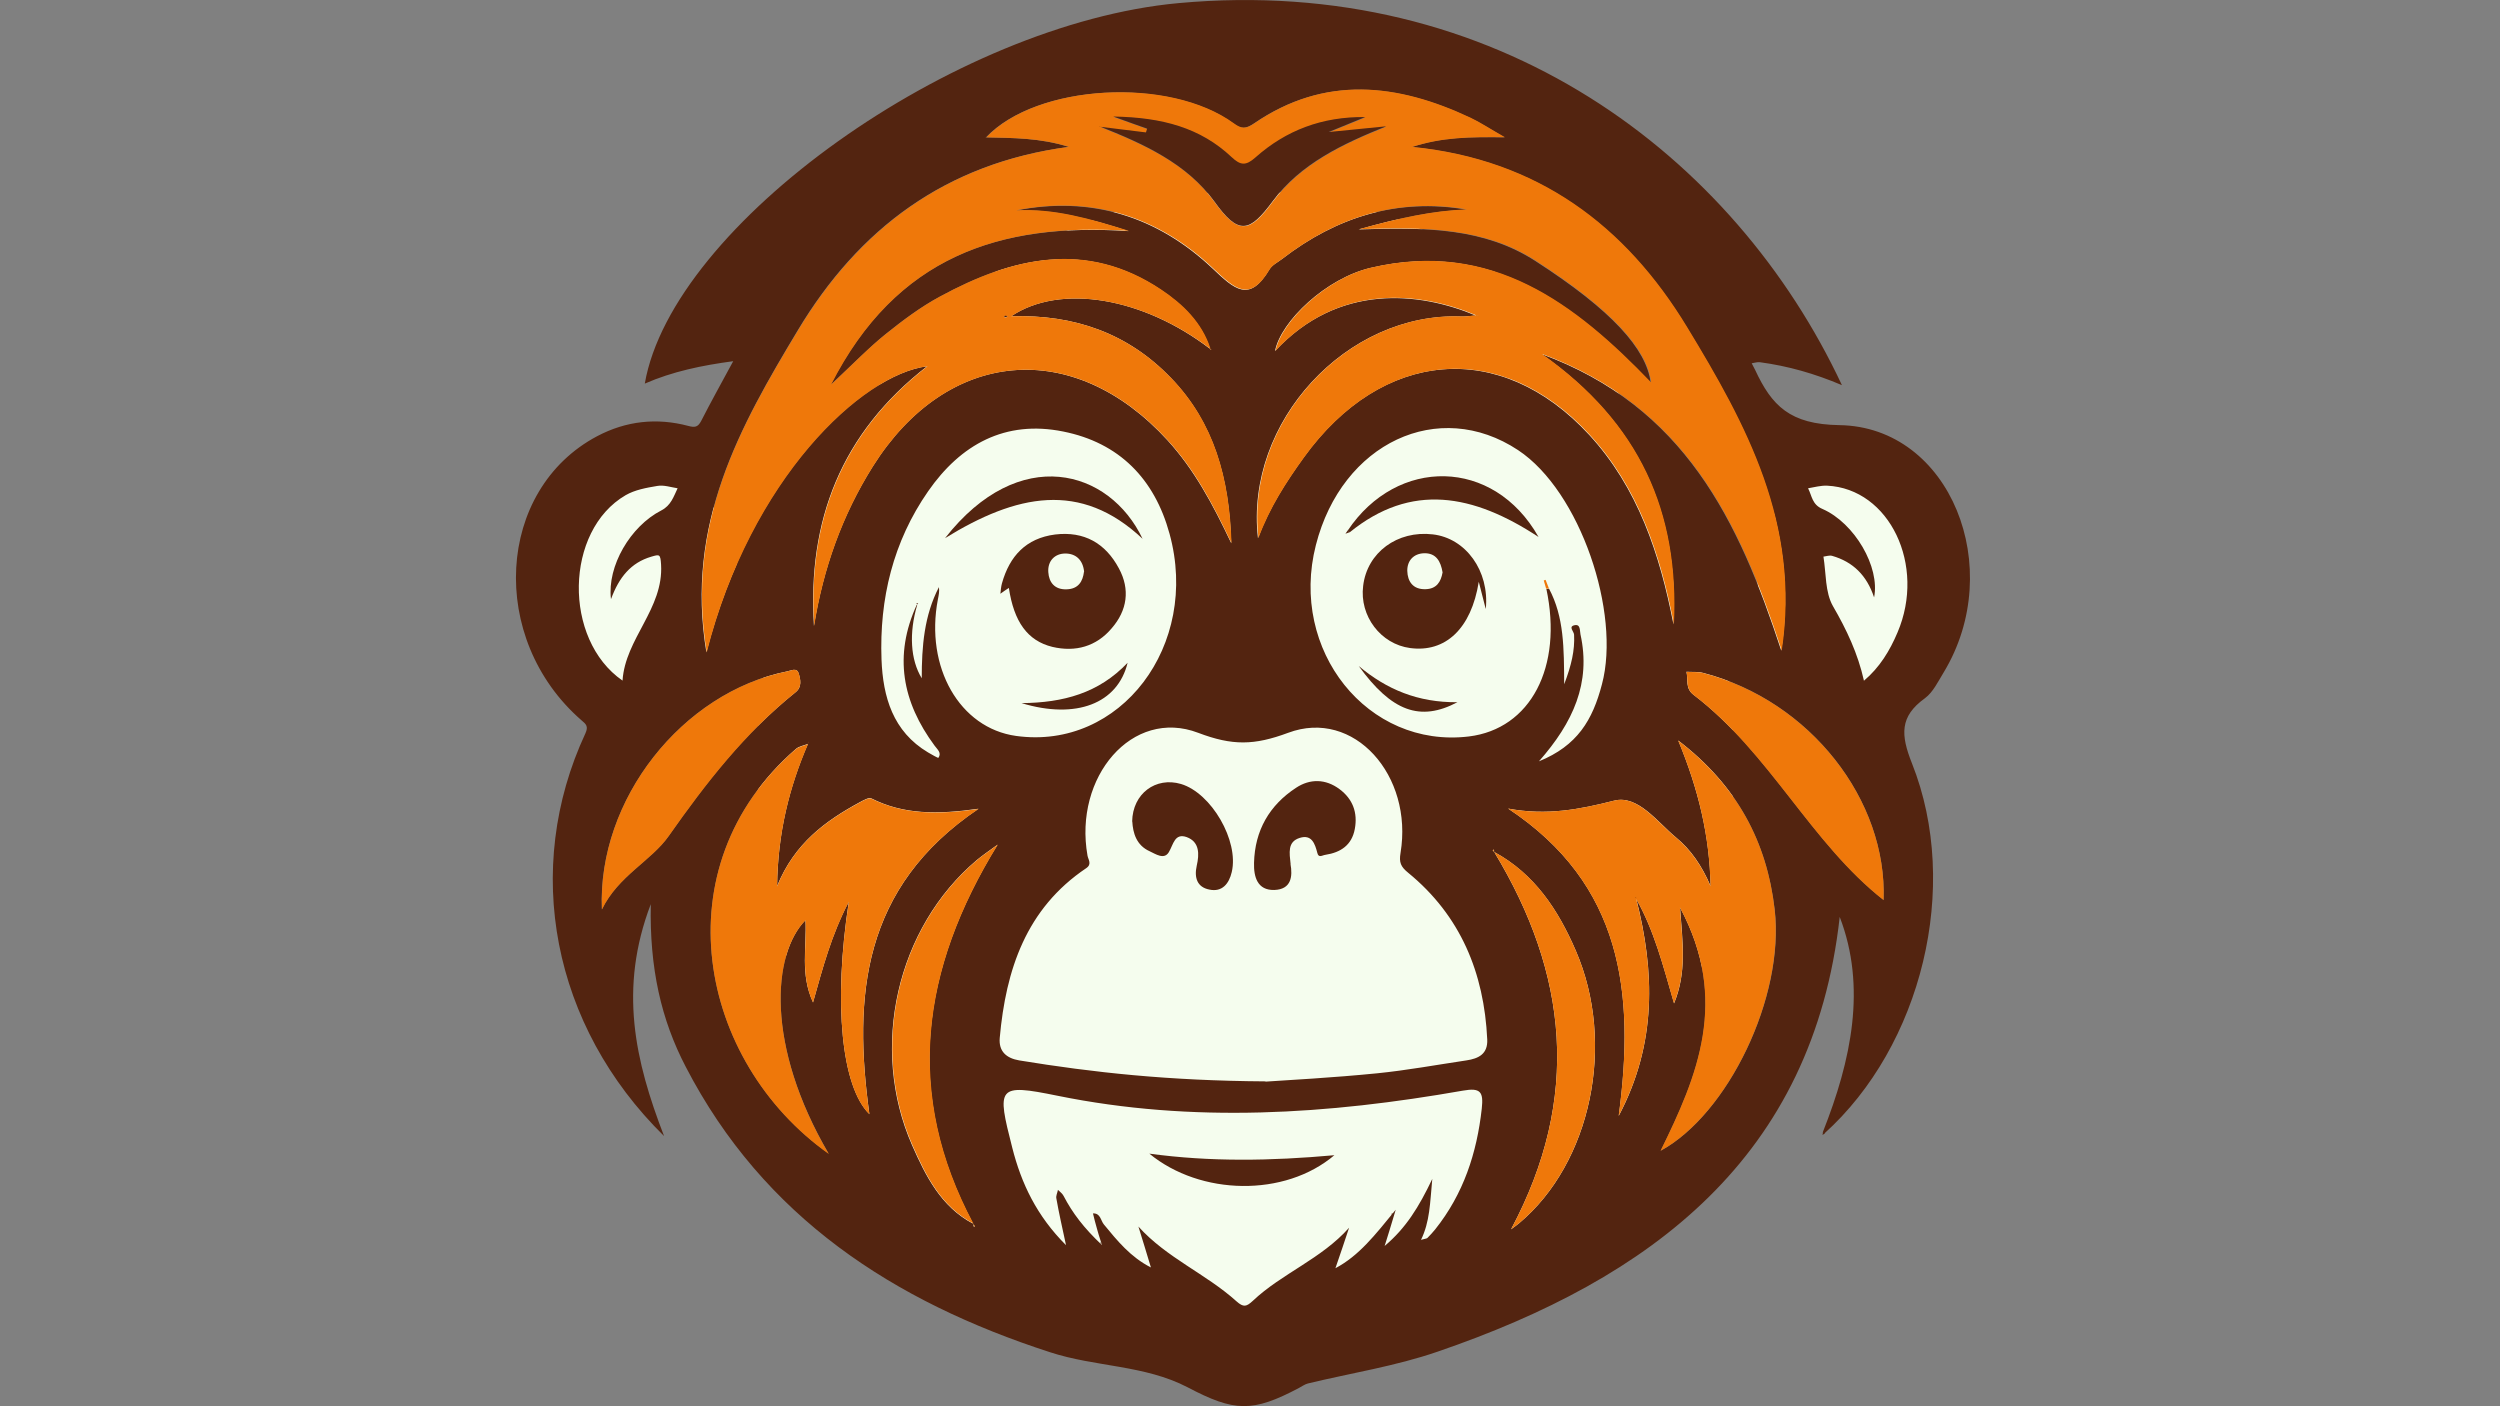 <?xml version="1.0" encoding="UTF-8"?>
<svg xmlns="http://www.w3.org/2000/svg" version="1.1" viewBox="0 0 1920 1080">
  <rect x="0" y="0" width="1920" height="1080" fill="#808080" stroke="none"/>
  <defs>
    <style>
      .cls-1 {
        fill: #532410;
      }

      .cls-2 {
        fill: #ef780a;
      }

      .cls-3 {
        fill: #f5fdee;
      }
    </style>
  </defs>
  <!-- Generator: Adobe Illustrator 28.7.1, SVG Export Plug-In . SVG Version: 1.2.0 Build 142)  -->
  <g>
    <g id="Layer_1">
      <g id="Layer_1-2" data-name="Layer_1">
        <ellipse class="cls-3" cx="956.6" cy="585.6" rx="375.1" ry="438.9"/>
        <ellipse class="cls-3" cx="503.2" cy="452.2" rx="64.7" ry="86.7"/>
        <ellipse class="cls-3" cx="1414.5" cy="445.3" rx="64.7" ry="86.7"/>
        <g id="Layer_1-2">
          <g>
            <path class="cls-1" d="M1400,869.3c21.9-55.3,33.6-111.3,12.9-165.1-20.5,184.8-144.9,277.7-308.9,333.9-32.2,11.1-66.4,16.4-99.5,24.4-2.4.6-4.7,2.3-7,3.5-35.5,18.8-49.4,18.4-85.3-.5-33.1-17.3-71.1-15.6-105.8-27-120.3-39-219.9-103.7-279.7-219.1-19-36.4-27.9-75.9-26.9-125-24.8,65-12.1,120.3,10.2,178.1-86.1-84.7-108.9-205-60.4-309.3,2.4-5.3.6-7-3-10-72.1-62.7-65.6-177.1,12-218.2,22.3-11.8,45.9-14.3,70-7.9,5.2,1.4,7.4.9,9.9-3.8,7.6-14.9,15.8-29.6,24.6-45.9-24,3.2-46.6,7.9-67.9,17.2C516.4,172.5,732.6,18.3,905,2.4c244.3-22.5,427.2,117.4,509.6,293.4-20.7-8.8-41.3-14.7-62.9-17.6-2-.3-4.3.5-6.4.8.9,1.7,1.8,3.3,2.6,5,12.8,27.6,26.7,41.9,64.7,42.5,85.3,1.2,128.5,109.9,80.2,189.8-4.3,7-8.2,15.3-14.4,19.9-19.6,14.1-18.7,28.2-10,50.1,37.7,94.8,7.3,217.1-67.4,284.3-.5-.5-.9-.8-1.4-1.2h.5ZM747.4,939.6c0,.8.3,1.7.5,2.6.3,0,.6-.3.8-.3-.5-.8-.9-1.4-1.4-2.1-53-99.3-40.4-195,18.8-291.1-7.3,5.3-11.8,8.4-15.9,11.8-61.7,52.1-82.6,144.3-49.7,219.1,10.5,23.8,22.2,47.1,46.6,60.1h0l.3-.2ZM1147.5,654.3c0-.6,0-1.2-.2-1.8-.3,0-.6.3-.9.5.5.5.8.9,1.2,1.4,56.5,93.2,66.8,188.8,12.9,289.7,3.6-2.7,4.9-3.5,6.1-4.6,55.4-46.3,74.6-137.9,43.6-209.4-13.5-31.3-31.6-58.9-62.7-75.8h0ZM1256.5,690.1c13.8,24.3,20.7,51.2,29.2,80.5,9.7-23.8,6.7-45.6,4.6-73.6,38.1,71.1,13.4,129.5-14.9,186.8,51.6-28.1,95.4-118.1,87.6-185.3-6.1-51.9-28.7-95.1-74.1-129.8,15.6,37.8,24,73,24.9,111.9-6.8-15.8-15.2-28.1-26.7-37.5-14.4-12-29.3-32.8-47.4-28.2-26.4,6.7-51.6,11.7-81.4,6.1,87.6,58,97.6,141.4,84.9,236,29.5-55.9,27.6-111,13.4-167h0v.3ZM620.7,571.2c-3.2,1.4-7.1,1.8-9.6,4.1-104.2,90.7-74.9,239.8,25.4,310.7v.3c.2,0,0-.2,0-.2-48.7-83.2-43.4-153.7-17.9-179.5,1.1,20.5-4.3,41.3,5.8,63.2,7.6-27,14-51.5,27.5-77.4-12.1,78.4-5.5,142.4,15.8,163.2-12.5-90.4-5.6-174.2,83.8-234.5-32,4.6-57.9,4.4-82.2-7.9-2-1.1-6.1,1.4-9,2.9-26.3,14.3-50,31.4-63.5,64.4.6-41.2,9.3-75.9,23.8-109.5,0-.5.2-1.1.3-1.5,0,.6,0,1.1-.3,1.7h0ZM704.1,464.6h.3c-6.4,21.7-5.2,42.1,3.5,56.3,0-24.3,1.8-48.1,13.2-70,.5,3.2-.2,6.4-.8,9.4-10,52.1,16.7,98.9,60.1,104.9,80,11.1,141.4-69.5,117.8-155.3-11.5-42.1-38.6-69.9-81.7-78.5-44.5-9-78.7,9.9-103.7,45.9-26.9,38.7-37.5,82.6-35.8,129.2,1.1,28.7,8.7,55.3,35.8,71.4,2.6,1.5,7.6,4.4,7.9,4.1,2.7-3.9-.9-6.5-2.9-9.3-24.9-33.6-31.6-69.2-13.7-108.3h0l-.2.2ZM1189.6,452c11.7,21.9,11.5,45.9,11.7,73.5,5.6-14.7,8.2-26,7.6-38,0-2.4-4.6-6.2.2-7.3,4.9-1.2,4.1,4.3,4.7,7,8.2,37.2-5.6,67.7-31.9,97.5,29.5-12,41.2-31.6,48.4-59.2,14.6-54.7-16.6-148.2-64.4-179.8-61-40.4-135.3-5.6-155.3,72.9-20.7,80.9,39.8,156.4,117.5,147,47.4-5.8,72.3-53.3,59.5-113.4h2v-.2ZM757.2,105.5c20.5.5,41.2.3,63.5,7.3-94.6,12.6-161.3,62.9-208,140.8-44.2,73.6-86.7,148.5-70.2,247.4,34-133.3,119.2-213.5,169.5-219.7-66.1,51.3-92,118.7-86.9,199.4,7-43.7,21.4-84.7,45.1-122.4,57.2-91,154.1-99.3,226.4-20.2,20.5,22.5,34.6,48.7,49,79.1-1.5-50.3-13.4-92.6-46.3-126.9-32.8-34.2-74-48.9-122.8-47.4,38-25.5,101.7-14.3,152.9,25.1,0,.3.2.5.3.8h.5c-.3-.3-.6-.5-.9-.8-6.5-20.2-21.3-34.3-37.8-45.4-57.4-38.4-114.3-24.9-169.9,5.3-14.7,7.9-28.4,18.2-41.5,28.7-12.9,10.5-24.6,22.6-42.2,39,50.3-98.6,129.7-124.7,228.8-118.1-30.2-9.6-57.6-17.3-86.6-15.8,58-11.5,109,4.7,151.1,44.5,17,16.1,28.2,26.6,43.6.8,2-3.5,6.4-5.5,9.9-8.2,41.9-32.3,88.7-46.8,141.5-37.8-26.1.9-51.3,6.4-82.8,15.2,51.6-1.8,96.6-1.1,135.8,24.3,58.6,37.8,85.2,67.4,88.5,93.4-58.2-60.6-122.4-109.8-214.9-88.2-34.3,7.9-69.2,41-73.6,63.9,48.7-52.4,111-45.4,154.1-27.3h0c-3.5.3-7.1.9-10.8.8-88.1-3.6-166.6,80.9-156.4,170.2,8.8-23.5,21.4-43,35.1-62,60-83.2,151.1-91.3,219.3-17.3,37.2,40.4,54.2,91.3,64.7,145.5,4.1-85.9-26.1-154.4-101.4-207.6,109.6,40.2,151.4,127.6,184.2,227.8,14.7-97.2-27.3-173.7-72.6-248.3-47.4-78.1-115-128.9-211.1-138.5,22.9-7.6,44.3-7.9,71.1-7.4-11.8-6.8-18.8-11.5-26.4-15-56-26.4-111.8-32.8-166,4.3-6.5,4.4-9.9,4.4-15.8,0-49.7-36.1-151.5-30.2-190.1,10.8,0,.2-.3.5-.5.6,0-.2.3-.5.3-.6h0l.3.3ZM971.8,830.7c17.5-1.2,51.8-3,85.8-6.4,22.9-2.3,45.7-6.5,68.5-9.9,9.6-1.4,16.6-5,16.1-16.1-2.4-51.2-20.5-95.1-60.7-128-5.8-4.7-7.1-8-5.9-15.2,9.9-59.5-35.8-111.2-86.3-92.3-26.1,9.7-42.8,10-69.1,0-50.6-19.3-95.7,33.9-85,94.3.5,3,3.6,6.5-.9,9.6-46.3,31.1-61.8,78.1-66.5,130.4-.9,10.3,5,15.6,15,17.3,56.9,9.3,114.3,15.6,189.1,16.1h0v.2ZM1091.3,952.2c3.2-.9,4.4-.9,5-1.5,2.1-2.1,4.1-4.3,5.9-6.5,21.7-27.2,32-58.5,35.8-92.8,1.4-12.8-.9-16.2-14.4-13.8-103.6,18.2-207.1,25.2-311.6,3.9-46.2-9.4-46.6-7-34.6,39.9,7,27.6,18.8,52.4,41.3,74.9-3-14-5.5-24.9-7.4-35.8-.5-2.1.8-4.4,1.2-6.7,1.5,1.5,3.3,2.7,4.3,4.6,6.8,13.1,15.5,24.6,29.5,37.8-2.3-7.3-3.2-10-3.9-12.8-1.1-3.8-2.1-7.7-3-11.5,5.8-.3,5.9,5.5,8.4,8.5,10.3,12.5,20.5,25.1,36.1,33-3.3-11.2-6.5-21.3-9.6-31.4,21.7,24.1,51.9,36.3,75.3,57.4,5.5,4.9,7.7,4.1,12.5-.3,22.3-21.1,52.7-32.2,74-56.2-3.3,10.2-6.8,20.2-10.5,31.1,18.2-9.7,30.1-25.1,46.3-44.9-3.8,12.8-5.8,19.3-8.5,27.8,16.4-13.8,26.3-29.9,36.6-51.5-1.8,18.8-1.8,32.8-8.8,47.1h0l.3-.2ZM462.3,698.3c12.5-25.7,37.8-37.2,51.2-56.2,28.5-40.8,58.5-79.3,97.5-110.5,5-3.9,3.9-9.7,2.3-14.6-1.4-4.4-5.6-2-8.7-1.4-80.6,16.1-145.8,98.4-142.4,182.7h.2ZM1446.6,691.3c2.9-76.7-56.3-153.1-138.5-174.5-4.1-1.1-8.5-.6-12.9-.9,1.4,6.1-1.2,12.8,5.6,17.8,58.5,44.6,89.9,113.6,145.8,157.5h0v.2ZM469.2,459.9c-2.9-25.2,14.9-55.7,38.7-67.9,7.4-3.8,9.4-10.5,12.5-17-5.2-.8-10.6-2.7-15.6-1.8-8.4,1.4-17.2,3-24.3,7.1-46.8,27.2-48.3,110.7-2.4,142.4,2.1-32.3,31.6-55.1,29.6-89.1-.5-8.2-1.2-7.9-7.4-6.1-15.8,4.6-24.9,15.9-31,32.5h0v-.2ZM1431.5,522.8c12.1-10.2,19.9-23.1,25.8-37.1,22-51.5-6.1-110.4-54.1-112.7-4.9-.2-9.7,1.2-14.6,2,3,5.8,3,12.5,11.1,15.9,24.6,10.8,44.3,44.6,39.6,67.9-5.6-16.9-16.2-27.3-32.2-31.9-2-.6-4.4.3-6.7.6,2.1,12.8,1.2,27.3,7.3,38,10.5,18.1,19.1,36.3,23.8,57.2h-.2ZM845.9,954.2c-.2,0-.3-.3-.6-.3v1.2c.2,0,.5,0,.6-.3v-.6h0Z"/>
            <path class="cls-1" d="M1401.4,870.5l-1.7,1.2c0-.8.3-1.5.5-2.3.5.3.9.8,1.4,1.2h0l-.2-.2Z"/>
            <path class="cls-2" d="M929.6,268c-51.2-39.3-115.1-50.6-152.9-25.1,48.9-1.5,89.9,13.4,122.8,47.4,33,34.2,44.8,76.7,46.3,126.9-14.4-30.5-28.5-56.8-49-79.1-72.3-79.1-169.2-70.8-226.4,20.2-23.5,37.5-38.1,78.5-45.1,122.4-5-80.6,21-148.2,87-199.4-50.4,6.2-135.6,86.4-169.5,219.7-16.6-98.9,25.8-173.7,70.2-247.4,46.8-77.7,113.4-128.2,208-140.8-22.3-7-43-6.8-63.5-7.3h0c38.7-41,140.6-46.9,190.1-10.8,5.9,4.4,9.4,4.4,15.8,0,54.2-37.1,109.9-30.7,166-4.3,7.4,3.5,14.4,8.2,26.4,15-26.7-.3-48,0-71.1,7.4,96.3,9.6,163.7,60.3,211.1,138.5,45.3,74.6,87.2,151.1,72.6,248.3-32.8-100.1-74.6-187.5-184.2-227.8,75.3,53,105.5,121.6,101.4,207.6-10.5-54.2-27.5-105.1-64.7-145.5-68-74-159.3-65.8-219.3,17.3-13.7,19-26.3,38.4-35.1,62-10.3-89.3,68.3-173.9,156.4-170.2,3.5.2,7.1-.6,10.8-.9,1.8.6,3.6,1.1.2,0,3.6.2,1.7,0-.2,0-43-18.1-105.2-25.2-154.1,27.3,4.6-22.9,39.5-56,73.6-63.9,92.6-21.6,156.7,27.6,214.9,88.2-3.3-25.8-29.9-55.6-88.5-93.4-39.2-25.4-84.1-26.1-135.8-24.3,31.4-8.7,56.8-14.3,82.8-15.2-52.8-9-99.6,5.5-141.5,37.8-3.3,2.6-7.7,4.7-9.9,8.2-15.3,25.8-26.6,15.3-43.6-.8-42.1-39.8-93.1-56-151.1-44.5,28.9-1.5,56.2,6.2,86.6,15.8-99.2-6.5-178.7,19.6-228.8,118.1,17.6-16.6,29.2-28.7,42.2-39,13.1-10.5,26.7-20.7,41.5-28.7,55.6-30.2,112.4-43.7,169.9-5.3,16.6,11.1,31.3,25.2,37.8,45.4h0l-.2-.2ZM844.4,97.3c33.9,13.4,67.3,28.5,88.2,57.6,18.8,26.1,27.2,24,44.9,0,21.4-28.9,53.9-44.2,87.2-57.6-12.8,1.2-25.5,2.6-44.2,4.4,12.6-5.2,19.6-8,28.1-11.5-33.1-.6-60.9,10.2-84.3,31-7.4,6.7-11.7,6.1-18.4-.3-24-22.5-53.3-30.7-90.8-31.1,12,4.3,19,6.7,26,9.3-.3.9-.6,2-.9,2.9-11.8-1.5-23.8-2.9-35.7-4.4h0l-.2-.2ZM772.4,243.8c.5-.2,1.1-.5,1.5-.6-.5-.3-1.1-.6-1.5-.6s-1.1.3-1.5.6c.5.3,1.1.5,1.5.8h0v-.2Z"/>
            <path class="cls-2" d="M636.4,886.2c-100.1-71.1-129.5-220.2-25.4-310.7,2.4-2.1,6.4-2.7,9.6-4.1h0c-14.4,33.4-23.2,68.2-23.8,109.3,13.4-33,37.1-50.1,63.5-64.4,2.7-1.5,7-3.9,9-2.9,24.3,12.1,50.1,12.5,82.2,7.9-89.6,60.1-96.3,144.1-83.8,234.5-21.3-20.8-27.9-84.7-15.8-163.2-13.4,25.8-19.9,50.4-27.5,77.4-10-21.9-4.6-42.7-5.8-63.2-25.5,26-30.8,96.3,17.9,179.5h0v-.2Z"/>
            <path class="cls-2" d="M1256.5,690c14.3,56,16.2,111.2-13.4,167,12.8-94.6,2.7-178-84.9-236,29.6,5.6,55,.6,81.4-6.1,18.1-4.6,32.8,16.2,47.4,28.2,11.4,9.4,19.9,21.7,26.7,37.5-.9-38.9-9.1-74.1-24.9-111.9,45.4,34.8,68.2,77.9,74.1,129.8,7.7,67.3-36,157.3-87.6,185.3,28.2-57.2,53-115.9,14.9-186.8,2.1,28.1,5.2,49.8-4.6,73.6-8.5-29.3-15.3-56.3-29.2-80.5-.2-.3-.3-.8-.5-1.1.2,0,.5,0,.5.3v.8h0v-.3Z"/>
            <path class="cls-2" d="M462.3,698.3c-3.5-84.3,61.7-166.6,142.4-182.7,3-.6,7.1-3,8.7,1.4,1.5,4.9,2.6,10.6-2.3,14.6-38.9,31.3-68.8,69.7-97.5,110.5-13.4,19.1-38.7,30.5-51.2,56.2h-.2Z"/>
            <path class="cls-2" d="M1446.6,691.3c-55.9-43.9-87.3-112.8-145.8-157.5-6.7-5.2-4.1-11.8-5.6-17.8,4.3.3,8.8-.2,12.9.9,82.2,21.4,141.4,97.8,138.5,174.5h0v-.2Z"/>
            <path class="cls-2" d="M1147.5,654.3c31.1,16.7,49.2,44.5,62.7,75.8,31,71.5,11.7,163.1-43.6,209.4-1.2,1.1-2.6,1.8-6.1,4.6,53.9-101,43.6-196.5-12.9-289.7h-.2Z"/>
            <path class="cls-2" d="M747.4,939.6c-24.6-13.1-36.1-36.3-46.6-60.1-33-74.9-12-167,49.7-219.1,4.1-3.5,8.7-6.4,15.9-11.8-59.2,96.1-71.8,191.6-18.8,291.1h-.2Z"/>
            <path class="cls-2" d="M1187.4,452l-1.8-6.2c.5-.2.9-.3,1.4-.5.9,2.3,1.7,4.4,2.6,6.7h-2.1Z"/>
            <path class="cls-2" d="M747.4,939.6c.5.8.9,1.4,1.4,2.1-.3,0-.6.3-.8.3,0-.8-.3-1.7-.5-2.6h0l-.2.2Z"/>
            <path class="cls-2" d="M620.7,571.2c0-.6,0-1.1.3-1.7,0,.5-.2,1.1-.3,1.5h0v.2Z"/>
            <path class="cls-2" d="M1147.5,654.3c-.5-.5-.8-.9-1.2-1.4.3,0,.6-.3.9-.5,0,.6,0,1.2.2,1.8h.2Z"/>
            <path class="cls-2" d="M757.2,105.5c0,.2-.3.5-.3.6,0-.2.3-.5.5-.6h-.2Z"/>
            <path class="cls-2" d="M929.6,268c.3.3.6.5.9.8h-.5c-.2-.2-.3-.5-.3-.8h-.2Z"/>
            <polygon class="cls-2" points="636.4 886.2 636.5 886.3 636.4 886.2 636.4 886.2"/>
            <path class="cls-1" d="M844.4,97.3c11.8,1.5,23.8,2.9,35.7,4.4.3-.9.6-2,.9-2.9-7-2.4-13.8-4.9-26-9.3,37.7.6,67,8.7,90.8,31.1,6.8,6.4,10.9,7,18.4.3,23.4-20.8,51.2-31.4,84.3-31-8.4,3.5-15.5,6.4-28.1,11.5,18.7-1.8,31.4-3.2,44.2-4.4-33.3,13.4-65.9,28.7-87.2,57.6-17.9,24.1-26.1,26.3-44.9,0-21-29-54.2-44.2-88.2-57.6h0l.2.2Z"/>
            <path class="cls-1" d="M1133.7,242.3c2,0,3.8.2.2,0,3.5,1.1,1.7.5-.2,0h0Z"/>
            <path class="cls-1" d="M772.4,243.8c-.5-.3-1.1-.5-1.5-.8.5-.2,1.1-.6,1.5-.6s1.1.5,1.5.6c-.5.2-1.1.5-1.5.6h0v.2Z"/>
            <path class="cls-1" d="M991.1,663.5c1.7,9.4.8,19.6-12.5,20-12.9.3-15.8-10-15.5-20.8.6-24.9,11.8-44.3,32.3-57.7,10.6-7,22.6-7,33.4,1.1,10.2,7.6,14,18.1,11.7,30.5-2.3,12.5-10.9,18.1-22.6,19.9-2.4.3-5.2,2.7-6.2-1.5-1.8-7-4.3-14.4-13.5-11.5-9.6,3-7.9,11.5-7,20.2h0l-.2-.2Z"/>
            <path class="cls-1" d="M869.5,631c.3-21.6,18.2-34.6,37.5-28.9,23.4,7,44.6,43.7,39,67.6-2.1,9-7.4,15.6-17.2,13.5-9.3-1.8-11.8-9-9.7-18.4,2-8.7,2.3-18.2-7.7-21.9-9.3-3.3-10.2,5.6-13.7,11.5-3.6,6.2-10.3,1.4-14.7-.6-10.3-4.6-12.9-14.1-13.4-22.9h-.2Z"/>
            <path class="cls-1" d="M1024.8,887.2c-38.1,32.3-102.8,31.1-142.1-1.2,47.1,6.4,93.4,5.6,142.1,1.2Z"/>
            <path class="cls-1" d="M1069.3,931.7c.2.5.5.9.6,1.4,0,.2-.5.5-.6.6-.2-.5-.5-.9-.6-1.4,0-.2.5-.5.6-.6h0Z"/>
            <path class="cls-1" d="M1141,467.5c-1.7-6.7-3-12-5.3-20.7-5.8,36.3-25.8,54.5-52.7,50.9-22.6-3-39-24.6-36.1-47.7,3-25.7,26.3-42.8,53.5-39.6,25.2,2.9,43.6,27.9,40.7,57.2h0v-.2ZM1107.9,439.6c-1.4-8.5-5-15-14.3-14.7-7.9.3-12.9,5.6-12.8,13.5.2,8.2,4.4,14.4,14,14.1,8.5-.2,11.8-5.6,13.1-12.9h0Z"/>
            <path class="cls-1" d="M1035.1,407.4c37.8-56.5,111.9-56.2,146.5,5-50.3-33.1-97.8-41.9-145-3.6-.5-.5-1.1-.9-1.5-1.4h0Z"/>
            <path class="cls-1" d="M1119.3,539.3c-28.7,15.2-50.6,7-75.8-27.8,21.3,17.9,45.4,28.1,75.8,27.8Z"/>
            <path class="cls-1" d="M1036.6,408.7c-1.1.5-2.3.8-3.3,1.2.6-.9,1.2-1.8,1.8-2.6.5.5,1.1.9,1.5,1.4h0Z"/>
            <path class="cls-1" d="M775,451.4c-2.3,1.5-4.6,3-6.7,4.6.3-2.7.5-5.5,1.2-8,5.9-21,18.5-34.6,40.8-37.5,22.3-2.7,38.7,6.7,49,26,8.8,16.2,6.4,32.3-5.5,46-11.8,14-27.8,18.5-45.6,14.3-19.1-4.7-29.5-19.3-33.4-45.3h0ZM832.6,439.1c-.9-9.1-6.4-14-14.4-14s-13.7,5.6-13.1,14.3c.5,8,5,13.5,14,13.2,9.1-.2,12.5-6.1,13.4-13.5h.2Z"/>
            <path class="cls-1" d="M725.8,413.3c56.9-72.7,126.3-53,151.7.5-47.7-44.9-97-34.2-151.7-.5Z"/>
            <path class="cls-1" d="M866,509c-7.6,31.4-39.6,43.7-81.5,31,32.2-.3,59.4-7.7,81.5-31Z"/>
            <path class="cls-1" d="M704.1,464.6c.3-.5.6-.8,1.1-1.2-.5,0-.9-.2-1.4-.3.2.5.5.9.6,1.4h-.2l-.2.2Z"/>
            <path class="cls-1" d="M1256.5,690v-.8s-.3,0-.5-.3c.2.3.3.8.5,1.1h0Z"/>
          </g>
        </g>
      </g>
    </g>
  </g>
</svg>